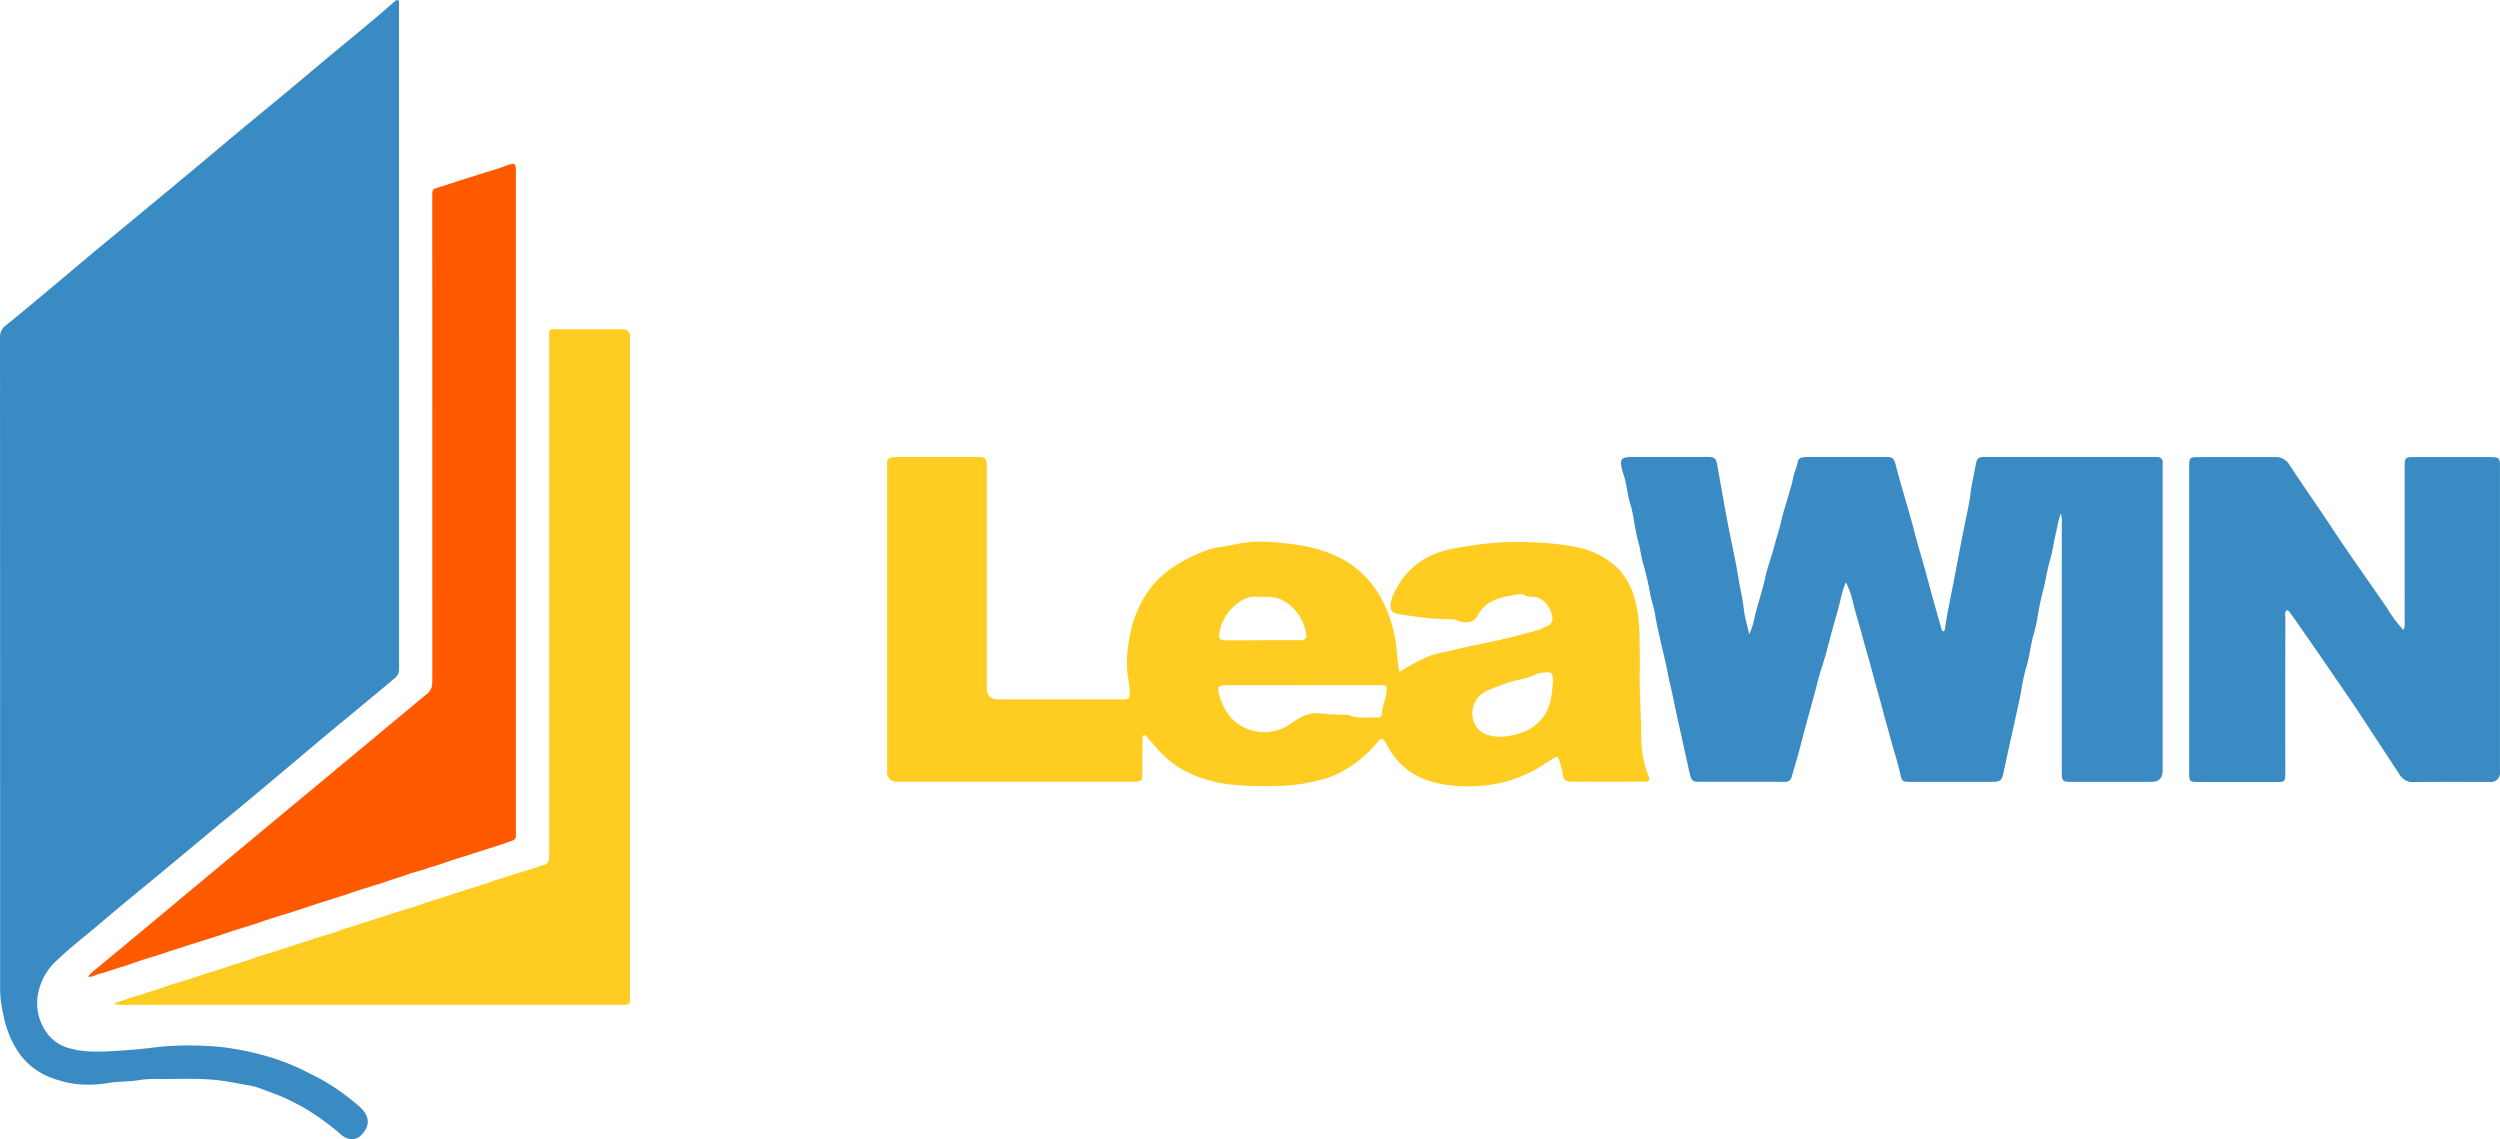 <svg xmlns="http://www.w3.org/2000/svg" width="632.953" height="288.406" viewBox="0 0 632.953 288.406">
  <g id="app_logo" transform="translate(178.125 -291.062)">
    <g id="LeaWIN" transform="translate(-178.125 291.062)">
      <g id="Group_107" data-name="Group 107" transform="translate(0 0)">
        <path id="Path_5592" data-name="Path 5592" d="M193.737,85.256V168.21c0,.519.011,1.044-.033,1.563a2.57,2.57,0,0,1-.972,1.85c-4.4,3.678-8.8,7.357-13.233,10.991-4.065,3.33-8.063,6.744-12.09,10.113-5.556,4.65-11.073,9.345-16.679,13.929s-11.134,9.251-16.712,13.868c-5.33,4.413-10.709,8.765-15.967,13.261-3.778,3.231-7.76,6.23-11.322,9.709a15.166,15.166,0,0,0-4.258,7.45,12.76,12.76,0,0,0,1.889,10.284,10.239,10.239,0,0,0,6.164,4.225c4.258,1.16,8.566.784,12.868.525,3.143-.188,6.291-.514,9.395-.911a76.221,76.221,0,0,1,12.084-.26,51.625,51.625,0,0,1,7,.718c2.182.37,4.374.806,6.517,1.381a56.439,56.439,0,0,1,10.83,3.921c1.988.994,3.988,1.961,5.91,3.076a56.512,56.512,0,0,1,7.478,5.33A13.926,13.926,0,0,1,184.541,281c1.8,2.154,1.679,4.192-.271,6.258a3.283,3.283,0,0,1-3.468,1.005,5.314,5.314,0,0,1-1.927-1.16,64.376,64.376,0,0,0-8.461-6.191c-1.635-.967-3.325-1.845-5.048-2.673-2.082-1-4.269-1.712-6.407-2.546a15.665,15.665,0,0,0-2.855-.817c-2.071-.37-4.148-.773-6.224-1.11-5.738-.933-11.493-.541-17.237-.591a26.858,26.858,0,0,0-4.672.276c-2.69.453-5.44.293-8.086.773a29.223,29.223,0,0,1-7.031.3,22.658,22.658,0,0,1-5.12-.983,23.048,23.048,0,0,1-4.313-1.7,17.585,17.585,0,0,1-5.849-5.158,25.421,25.421,0,0,1-4.037-9.892,28.58,28.58,0,0,1-.806-6.175v-42.8q0-61.073-.028-122.151a3.74,3.74,0,0,1,1.464-3.286c3.7-2.96,7.323-6.014,10.963-9.052,3.849-3.214,7.677-6.462,11.526-9.676,3.612-3.01,7.252-5.981,10.869-8.98q7.5-6.205,14.978-12.432c3.789-3.159,7.555-6.351,11.35-9.5,3.728-3.1,7.489-6.164,11.217-9.267,3.457-2.872,6.882-5.783,10.333-8.66,3.756-3.132,7.544-6.224,11.294-9.361,1.983-1.657,3.927-3.358,5.876-5.048.249-.215.48-.492.823-.37.37.133.315.519.326.828.017.4.006.8.006,1.2v83.2Z" transform="translate(-92.7 0.004)" fill="#3a8bc3"/>
        <path id="Path_5593" data-name="Path 5593" d="M133.01,280.87a14.255,14.255,0,0,1,2.27-2.077c3.259-2.734,6.55-5.429,9.82-8.146q5.542-4.606,11.073-9.234,5.31-4.424,10.626-8.842l11.085-9.229q2.974-2.477,5.948-4.954,3.894-3.231,7.793-6.456,7.149-5.94,14.293-11.885,6.462-5.377,12.929-10.748a3.368,3.368,0,0,0,1.326-2.574c.022-.6.028-1.2.028-1.8q0-60.476-.011-120.947c0-.4-.006-.8,0-1.2.028-1.082.26-1.342,1.348-1.646,2.1-.591,4.142-1.348,6.219-1.994,1.778-.558,3.562-1.1,5.341-1.673,1.961-.63,3.971-1.132,5.871-1.933a1.581,1.581,0,0,1,.226-.083c1.861-.646,2.171-.431,2.171,1.513V244.071c0,2.226.188,2.032-2.325,2.9-2.021.7-4.054,1.364-6.092,1.988-1.823.558-3.612,1.2-5.446,1.734-1.861.541-3.689,1.21-5.528,1.839-.862.3-1.756.475-2.618.8-1.856.7-3.816,1.1-5.678,1.778-1.745.641-3.535,1.16-5.291,1.767-1.718.591-3.474,1.11-5.219,1.651-2,.624-3.988,1.337-5.987,1.972-.906.287-1.817.569-2.728.856-2.833.889-5.65,1.834-8.472,2.756-1.806.591-3.629,1.154-5.457,1.707-1.933.585-3.827,1.3-5.755,1.911-.867.276-1.745.541-2.618.812-2.872.895-5.722,1.861-8.583,2.795-1.845.6-3.722,1.138-5.567,1.751-1.878.619-3.783,1.176-5.65,1.839-1.077.381-2.182.735-3.292,1.049-1.823.525-3.612,1.165-5.407,1.784-.823.282-1.668.541-2.491.79-1.861.563-3.684,1.27-5.573,1.729-.8.193-1.469.834-2.574.585Z" transform="translate(-110.747 -33.628)" fill="#ff5a00"/>
        <path id="Path_5594" data-name="Path 5594" d="M145.21,321.752c.641-.63,1.464-.613,2.121-.884,1.646-.674,3.408-1.072,5.1-1.657,1.95-.674,3.96-1.171,5.887-1.916.845-.326,1.734-.591,2.607-.845,2.248-.663,4.468-1.414,6.688-2.148,1.773-.585,3.59-1.049,5.346-1.679,2.579-.922,5.225-1.629,7.8-2.568,1.712-.624,3.49-1.088,5.225-1.662,2.032-.668,4.081-1.292,6.114-1.972,1.729-.58,3.485-1.1,5.219-1.679,1.922-.635,3.888-1.132,5.771-1.889.878-.353,1.828-.525,2.734-.84,2.888-1,5.832-1.834,8.721-2.839,2.59-.9,5.263-1.552,7.843-2.469s5.214-1.69,7.809-2.557c1.839-.613,3.711-1.176,5.562-1.773,1.773-.574,3.573-1.06,5.3-1.773.839-.348,1.751-.5,2.623-.8,2.629-.906,5.319-1.629,7.959-2.518.757-.254,1.524-.458,2.27-.723a1.742,1.742,0,0,0,1.342-1.767c-.011-.519.006-1.044.006-1.563V153.021c0-2.253-.16-2.093,2.071-2.093h16.469a1.714,1.714,0,0,1,1.911,1.961v167.24c-.011,1.767-.072,1.834-1.823,1.834h-127.2a2.688,2.688,0,0,1-1.475-.2Z" transform="translate(-116.209 -67.568)" fill="#ffcd21"/>
      </g>
      <path id="Path_5595" data-name="Path 5595" d="M129.722,647.037a50.267,50.267,0,0,1,6.167-3.454,17.853,17.853,0,0,1,3.813-1.3c2.411-.5,4.815-1.1,7.21-1.638,2.737-.611,5.507-1.124,8.236-1.752q4.8-1.1,9.523-2.46c.888-.261,1.711-.749,2.6-1.075a1.965,1.965,0,0,0,1.116-2.224c-.391-2.436-2.305-5.124-4.994-5.149a3.869,3.869,0,0,1-2.061-.415,2.008,2.008,0,0,0-1.385-.212c-4.057.676-8.2,1.124-10.46,5.4-.9,1.711-2.7,2.1-4.823,1.344a5.857,5.857,0,0,0-1.7-.416c-2.534-.122-5.1-.081-7.6-.448-2.029-.293-4.057-.562-6.077-.9-1.589-.269-2.02-1.051-1.825-2.68a9.517,9.517,0,0,1,1.149-3.153,18.9,18.9,0,0,1,10.411-9.523c3.446-1.3,7.047-1.629,10.631-2.208a72.924,72.924,0,0,1,14.094-.546,63.5,63.5,0,0,1,10.322,1.116,20.731,20.731,0,0,1,11.128,5.654,17.38,17.38,0,0,1,3.894,7.047c1.369,4.35,1.369,8.831,1.426,13.32.016,1.6.057,3.193.016,4.79-.155,5.906.391,11.8.375,17.711a26.461,26.461,0,0,0,1.776,9.344c.489,1.3.318,1.58-1.092,1.589q-9.128.037-18.265,0c-1.646,0-2.118-.432-2.305-2.053a31.234,31.234,0,0,0-.855-3.25c-.187-.807-.546-1.279-1.491-.627-.725.5-1.475.961-2.216,1.442a33.965,33.965,0,0,1-10.037,4.53,37.824,37.824,0,0,1-15.951.562c-6.012-1.026-10.957-4.073-13.866-9.751-.106-.212-.212-.424-.334-.627-.815-1.328-1.271-1.393-2.2-.2a29.455,29.455,0,0,1-10.778,8.326,19.429,19.429,0,0,1-3.658,1.206,43.819,43.819,0,0,1-10.444,1.515,93.761,93.761,0,0,1-12.749-.391c-7.365-1.018-13.9-3.78-18.721-9.76-.587-.733-1.246-1.4-1.866-2.11-.228-.261-.4-.66-.823-.505-.391.147-.4.562-.407.912-.016,2.012-.024,4.016-.024,6.029,0,1,.024,2.012-.008,3.014-.049,1.491-.269,1.686-1.8,1.752-.35.016-.709,0-1.067,0H2.66a2.363,2.363,0,0,1-2.68-2.656v-76.8c0-.415.024-.831,0-1.238a1.254,1.254,0,0,1,1.246-1.418,8.96,8.96,0,0,1,1.238-.1h20.22a8.1,8.1,0,0,1,.888.033c1.336.163,1.564.424,1.629,1.825.024.53,0,1.067,0,1.6v54.981q0,2.925,2.957,2.933h30.68c.473,0,.945-.016,1.418-.016.823,0,1.173-.448,1.132-1.238a17.382,17.382,0,0,0-.212-3,26.821,26.821,0,0,1-.065-9.841,29.766,29.766,0,0,1,2.436-8.831A24.716,24.716,0,0,1,72.191,620.6a39.656,39.656,0,0,1,9.6-4.668c1.988-.644,4.065-.652,6.02-1.165a32.728,32.728,0,0,1,10.892-.5c6.7.5,13.312,1.792,18.982,5.7a25.287,25.287,0,0,1,6.77,7.373,32.739,32.739,0,0,1,3.625,8.782,42.465,42.465,0,0,1,1.051,6.982,28.6,28.6,0,0,0,.562,3.927Zm-24.407,3.34q-9.751,0-19.495,0c-1.98,0-2.322.44-1.784,2.346a14.853,14.853,0,0,0,2.794,5.67,11.57,11.57,0,0,0,14.925,2c2.5-1.776,4.986-3.34,8.212-2.843a46.933,46.933,0,0,0,5.654.293,4.171,4.171,0,0,1,1.4.138c2.281.945,4.66.448,7,.57.562.033,1.165-.138,1.173-.807.024-1.923,1.059-3.617,1.189-5.515.122-1.833.171-1.849-1.752-1.857q-9.666-.012-19.324,0Zm63.226-.521c.065-2.7-.277-3.006-2.639-2.623a4.876,4.876,0,0,0-1.711.4,18.339,18.339,0,0,1-4.839,1.483,60,60,0,0,0-7.267,2.566,6.3,6.3,0,0,0-2.851,2.281c-2.363,3.365-.709,8.326,3.079,9.067a10.776,10.776,0,0,0,4.587.277,20.277,20.277,0,0,0,5.026-1.434,11.493,11.493,0,0,0,4.741-4.334c1.483-2.444,1.58-5.246,1.874-7.674ZM94.953,639v-.016c3.128,0,6.265.016,9.393,0,1.67-.008,1.988-.375,1.654-2.029a10.7,10.7,0,0,0-.872-2.688,11.709,11.709,0,0,0-4.733-5.238c-2.3-1.32-4.668-.978-7.055-1.043a5.9,5.9,0,0,0-2.77.521,11.714,11.714,0,0,0-6.444,8.562c-.31,1.5.041,1.931,1.6,1.939,3.071.024,6.143,0,9.222,0Z" transform="translate(224.63 -476.899)" fill="#ffcd21"/>
      <path id="Path_5596" data-name="Path 5596" d="M339.371,606.916a29.9,29.9,0,0,0-1.075,4.407c-.66,2.444-.921,5-1.637,7.422-.668,2.265-1.018,4.595-1.54,6.884a67.2,67.2,0,0,0-1.6,7.422,37.068,37.068,0,0,1-1.157,4.977c-.627,2.46-.888,4.986-1.6,7.422a49.321,49.321,0,0,0-1.352,6.036c-.383,2.4-.978,4.741-1.475,7.1-.978,4.611-2.061,9.206-3.022,13.833-.432,2.086-.831,2.42-2.965,2.42h-20.57c-1.914,0-2.2-.033-2.607-1.914-.692-3.177-1.751-6.248-2.574-9.385-.546-2.094-1.2-4.187-1.727-6.273-.75-2.974-1.654-5.906-2.428-8.872-.88-3.413-1.923-6.786-2.819-10.191-.823-3.136-1.857-6.216-2.574-9.385a17.922,17.922,0,0,0-1.7-4.489,31.041,31.041,0,0,0-1.116,3.422c-.7,3.291-1.735,6.493-2.591,9.727-.766,2.892-1.5,5.809-2.452,8.66-.627,1.9-1.067,3.862-1.589,5.8-.88,3.226-1.768,6.46-2.639,9.686-.57,2.1-1.1,4.22-1.678,6.322-.513,1.866-1.075,3.723-1.613,5.581a1.621,1.621,0,0,1-1.792,1.32c-7.275-.033-14.542-.008-21.817-.024-1.426,0-1.809-.334-2.2-2.012-.375-1.6-.7-3.226-1.067-4.831-.415-1.833-.807-3.674-1.222-5.515-.66-2.925-1.32-5.857-1.906-8.8-.44-2.191-1.018-4.358-1.426-6.558-.464-2.485-1.116-4.937-1.662-7.405-.521-2.354-1.108-4.7-1.475-7.088-.261-1.7-.839-3.316-1.206-4.978a66.694,66.694,0,0,0-1.613-7.234,40.494,40.494,0,0,1-1.108-4.994,56.949,56.949,0,0,1-1.483-6.908,30.751,30.751,0,0,0-1.141-4.807c-.578-2.346-.766-4.782-1.6-7.055-.041-.114-.065-.228-.1-.342-.872-3.234-.5-3.723,2.819-3.723h18.265c2.3,0,2.534.187,2.933,2.379.847,4.7,1.654,9.409,2.542,14.1s1.98,9.336,2.737,14.045c.432,2.68,1.083,5.312,1.393,8.024.228,2.02.847,3.992,1.369,6.371a19.707,19.707,0,0,0,1.434-4.684c.774-3.2,1.9-6.305,2.582-9.548.6-2.868,1.711-5.629,2.436-8.472.521-2.053,1.246-4.049,1.694-6.134.415-1.947,1.075-3.845,1.621-5.768.448-1.589.986-3.153,1.287-4.766.269-1.466.969-2.786,1.206-4.252a1.383,1.383,0,0,1,1.352-1.189,14.2,14.2,0,0,1,1.768-.106h18.8c2.028,0,2.42.122,2.933,2.134,1.442,5.637,3.259,11.185,4.709,16.823,1.083,4.212,2.4,8.358,3.5,12.57,1.092,4.147,2.3,8.277,3.462,12.407.024.081.171.138.269.2a.458.458,0,0,0,.464-.432c.619-4.31,1.572-8.562,2.387-12.839.839-4.4,1.654-8.806,2.542-13.189.578-2.876,1.263-5.743,1.613-8.676.269-2.281.855-4.513,1.246-6.786.358-2.1.668-2.2,2.9-2.208h41.5c.53,0,1.067,0,1.6.041a1.29,1.29,0,0,1,1.369,1.483c-.016.472,0,.945,0,1.417v76.44q0,2.876-2.8,2.884h-20.22c-2.338,0-2.509-.147-2.517-2.525-.016-7.682,0-15.373-.008-23.055v-39.9a5.828,5.828,0,0,0-.253-2.428Z" transform="translate(182.362 -476.892)" fill="#3a8bc3"/>
      <path id="Path_5597" data-name="Path 5597" d="M458.886,636.382a4.546,4.546,0,0,0,.293-2.33q.012-18.978,0-37.947v-1.418c.033-1.8.244-2.053,2.061-2.061,5.678-.024,11.348-.008,17.026-.008,1.124,0,2.248-.032,3.365.041,1.4.09,1.613.35,1.678,1.727.024.415,0,.831,0,1.238v76.6a2.33,2.33,0,0,1-2.615,2.648c-6.444,0-12.888-.049-19.332.033a3.8,3.8,0,0,1-3.487-1.939c-1.841-2.778-3.658-5.58-5.491-8.367-2.477-3.756-4.9-7.552-7.454-11.259-3.438-4.978-6.81-10-10.3-14.949-1.483-2.11-2.908-4.261-4.448-6.33-.212-.285-.334-.635-.864-.652-.6.578-.342,1.393-.342,2.11q-.024,19.149-.008,38.305c0,3.373.016,3.047-3.128,3.055q-9.4.012-18.794,0c-2.322,0-2.42-.1-2.42-2.379v-77.49c0-2.183.139-2.371,2.289-2.379,6.5-.024,13,0,19.5-.016a3.957,3.957,0,0,1,3.617,2.012c3.625,5.507,7.422,10.9,11.055,16.407,4.4,6.672,9.067,13.149,13.58,19.739a34.462,34.462,0,0,0,4.179,5.613Z" transform="translate(149.632 -476.899)" fill="#3a8bc3"/>
    </g>
  </g>
</svg>
